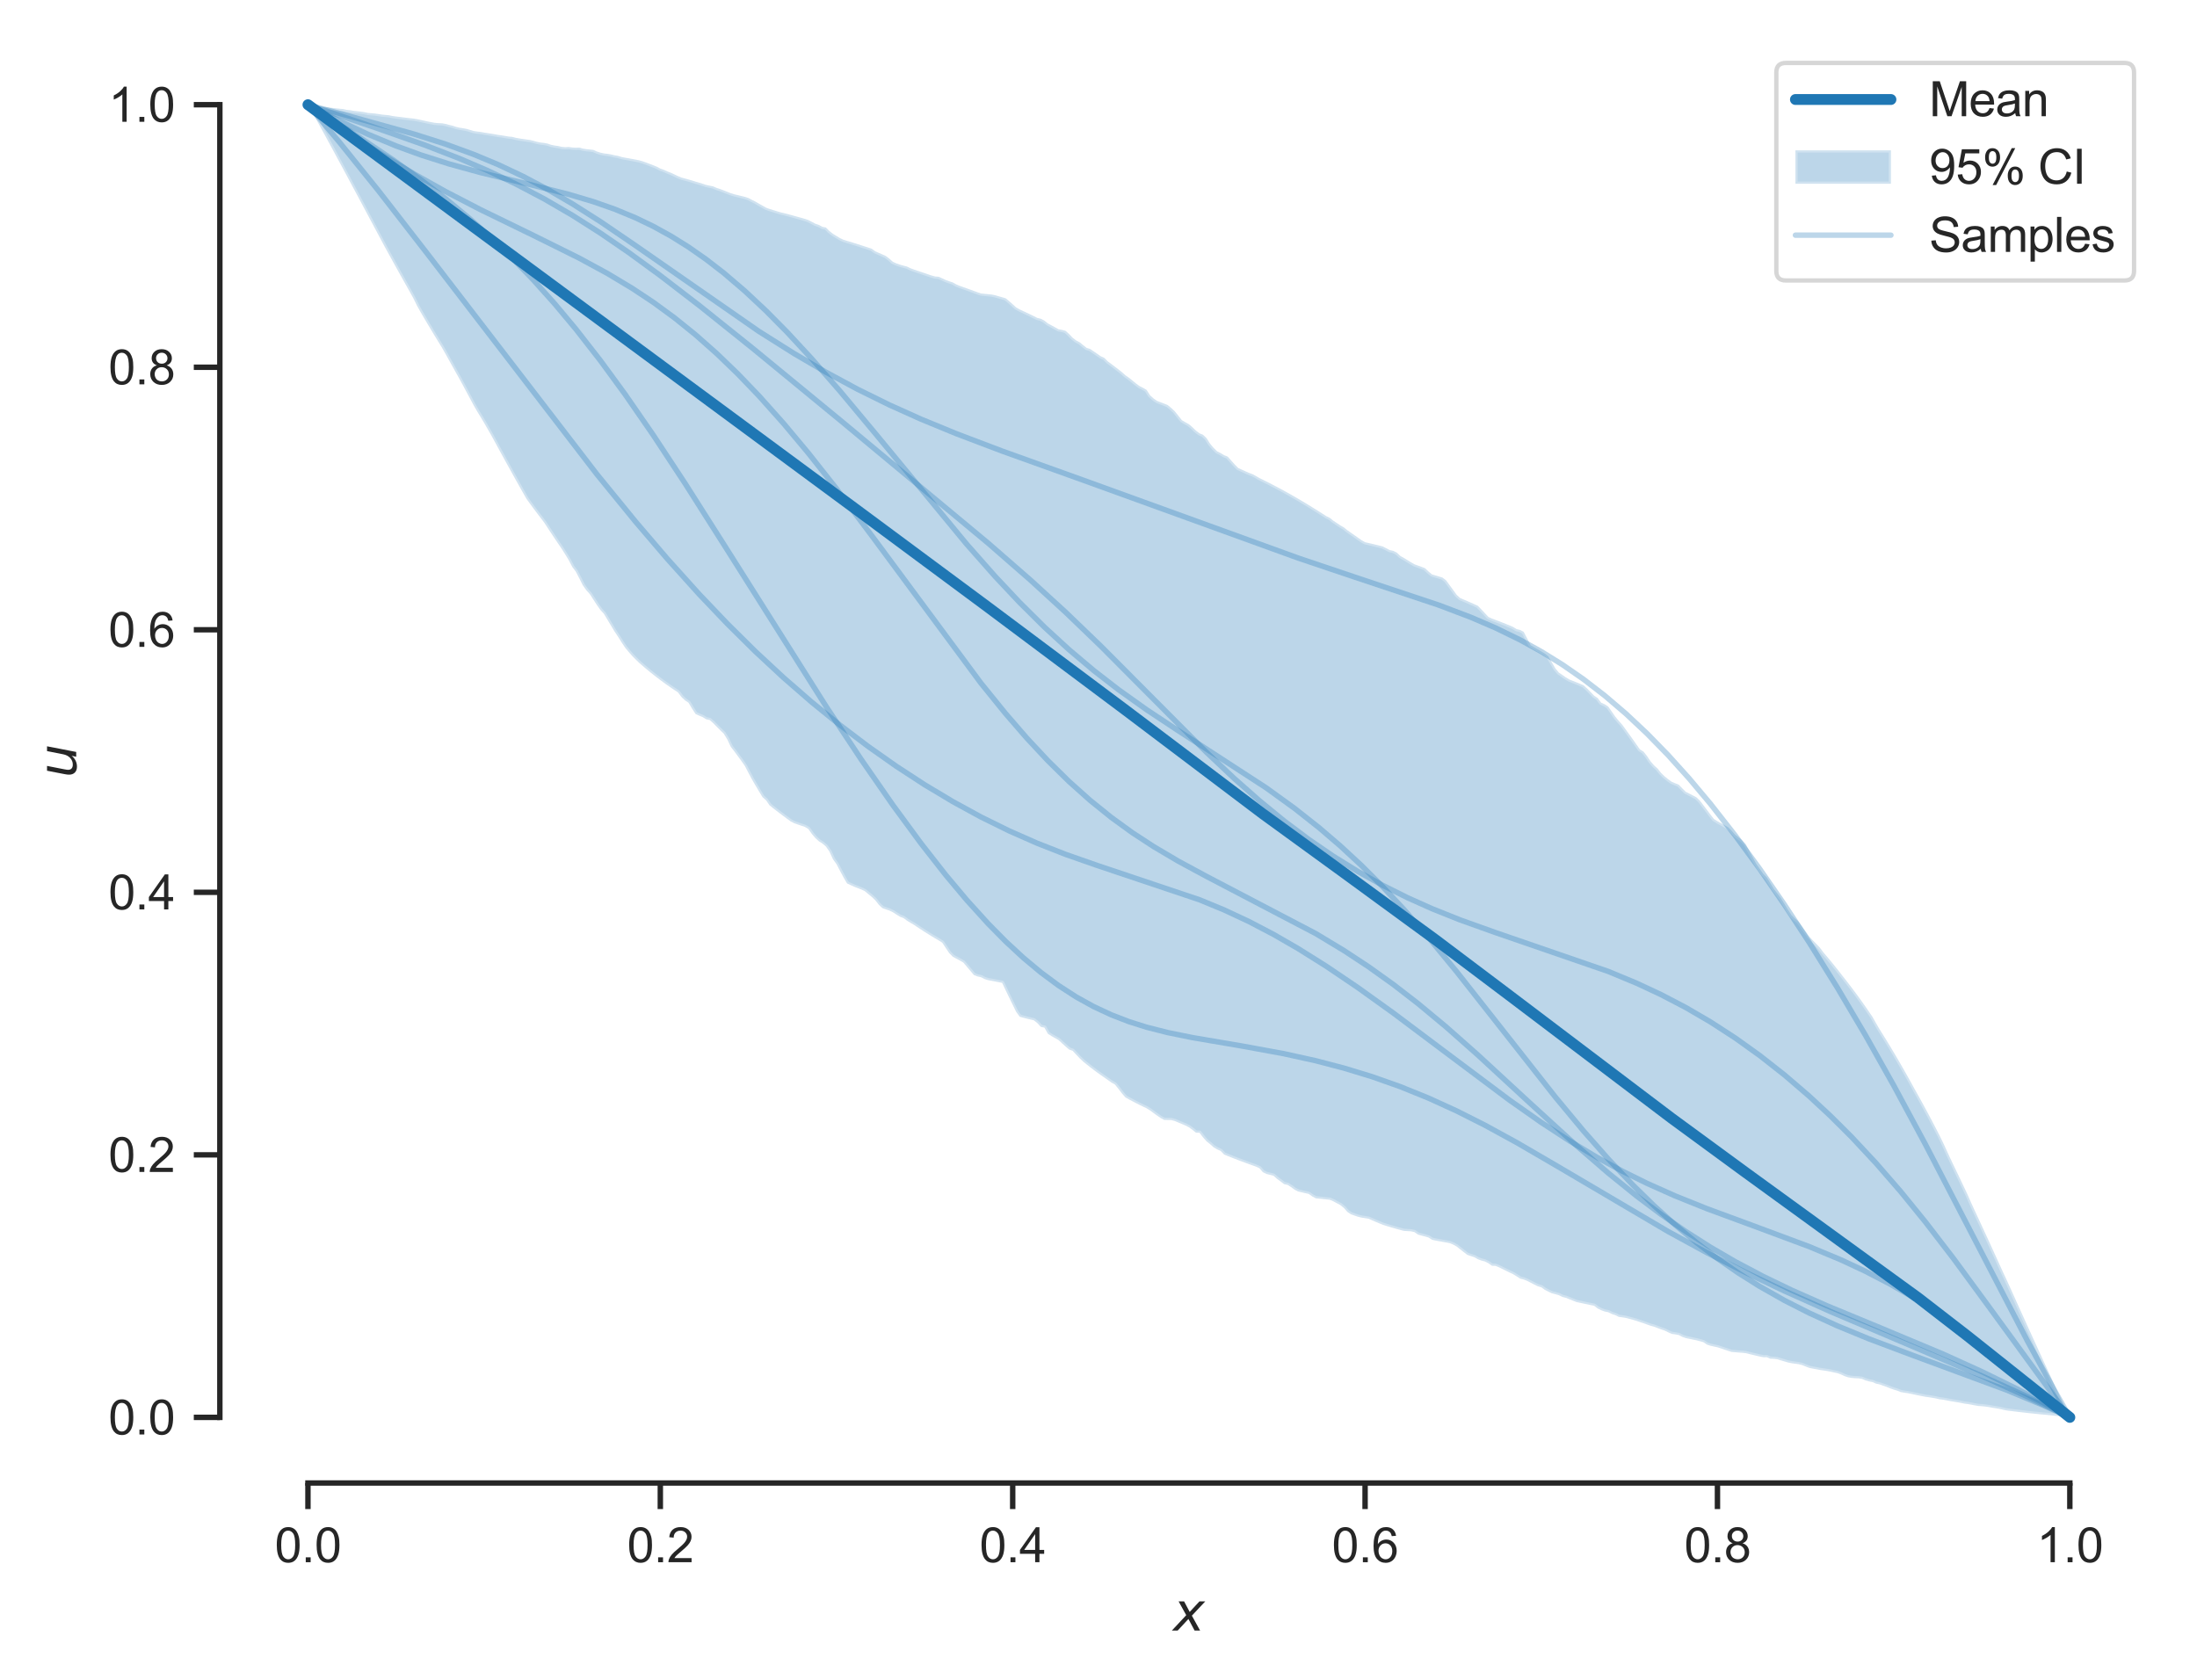 <?xml version="1.0" encoding="utf-8" standalone="no"?>
<!DOCTYPE svg PUBLIC "-//W3C//DTD SVG 1.1//EN"
  "http://www.w3.org/Graphics/SVG/1.1/DTD/svg11.dtd">
<svg xmlns:xlink="http://www.w3.org/1999/xlink" width="404.832pt" height="309.639pt" viewBox="0 0 404.832 309.639" xmlns="http://www.w3.org/2000/svg" version="1.1">
 <defs>
  <style type="text/css">*{stroke-linejoin: round; stroke-linecap: butt}</style>
 </defs>
 <g id="figure_1">
  <g id="patch_1">
   <path d="M 0 309.639 
L 404.832 309.639 
L 404.832 0 
L 0 0 
z
" style="fill: #ffffff"/>
  </g>
  <g id="axes_1">
   <g id="patch_2">
    <path d="M 40.511 273.312 
L 397.632 273.312 
L 397.632 7.2 
L 40.511 7.2 
z
" style="fill: #ffffff"/>
   </g>
   <g id="PolyCollection_1">
    <defs>
     <path id="mf2c427ec56" d="M 56.744 -290.343 
L 56.744 -290.343 
L 57.394 -289.193 
L 58.043 -288.036 
L 58.692 -286.864 
L 59.341 -285.682 
L 59.991 -284.496 
L 60.64 -283.304 
L 61.289 -282.105 
L 61.939 -280.899 
L 62.588 -279.697 
L 63.237 -278.492 
L 63.887 -277.284 
L 64.536 -276.074 
L 65.185 -274.862 
L 65.835 -273.647 
L 66.484 -272.431 
L 67.133 -271.215 
L 67.782 -269.998 
L 68.432 -268.781 
L 69.081 -267.564 
L 69.73 -266.347 
L 70.38 -265.131 
L 71.029 -263.92 
L 71.678 -262.737 
L 72.328 -261.559 
L 72.977 -260.386 
L 73.626 -259.219 
L 74.276 -258.058 
L 74.925 -256.903 
L 75.574 -255.755 
L 76.224 -254.563 
L 76.873 -253.241 
L 77.522 -252.088 
L 78.171 -250.98 
L 78.821 -249.883 
L 79.47 -248.796 
L 80.119 -247.721 
L 80.769 -246.657 
L 81.418 -245.606 
L 82.067 -244.465 
L 82.717 -243.295 
L 83.366 -242.13 
L 84.015 -240.969 
L 84.665 -239.808 
L 85.314 -238.615 
L 85.963 -237.4 
L 86.612 -236.186 
L 87.262 -234.975 
L 87.911 -233.85 
L 88.56 -232.788 
L 89.21 -231.707 
L 89.859 -230.574 
L 90.508 -229.447 
L 91.158 -228.254 
L 91.807 -227.061 
L 92.456 -225.872 
L 93.106 -224.69 
L 93.755 -223.514 
L 94.404 -222.342 
L 95.053 -221.175 
L 95.703 -220.015 
L 96.352 -218.864 
L 97.001 -217.719 
L 97.651 -216.821 
L 98.3 -215.94 
L 98.949 -215.073 
L 99.599 -214.219 
L 100.248 -213.376 
L 100.897 -212.381 
L 101.547 -211.397 
L 102.196 -210.423 
L 102.845 -209.461 
L 103.494 -208.509 
L 104.144 -207.48 
L 104.793 -206.417 
L 105.442 -205.172 
L 106.092 -204.311 
L 106.741 -203.067 
L 107.39 -201.774 
L 108.04 -200.862 
L 108.689 -200.143 
L 109.338 -199.139 
L 109.988 -198.142 
L 110.637 -197.224 
L 111.286 -196.513 
L 111.936 -195.424 
L 112.585 -194.343 
L 113.234 -193.269 
L 113.883 -192.298 
L 114.533 -191.261 
L 115.182 -190.289 
L 115.831 -189.503 
L 116.481 -188.761 
L 117.13 -188.108 
L 117.779 -187.477 
L 118.429 -186.912 
L 119.078 -186.361 
L 119.727 -185.825 
L 120.377 -185.303 
L 121.026 -184.796 
L 121.675 -184.304 
L 122.324 -183.825 
L 122.974 -183.36 
L 123.623 -182.909 
L 124.272 -182.472 
L 124.922 -182.048 
L 125.571 -181.179 
L 126.22 -180.569 
L 126.87 -180.132 
L 127.519 -179.046 
L 128.168 -178.053 
L 128.818 -177.757 
L 129.467 -177.483 
L 130.116 -177.082 
L 130.765 -176.946 
L 131.415 -176.37 
L 132.064 -175.707 
L 132.713 -175.061 
L 133.363 -174.433 
L 134.012 -173.375 
L 134.661 -171.996 
L 135.311 -171.169 
L 135.96 -170.28 
L 136.609 -169.402 
L 137.259 -168.47 
L 137.908 -167.225 
L 138.557 -166.007 
L 139.206 -164.892 
L 139.856 -163.795 
L 140.505 -162.733 
L 141.154 -162.157 
L 141.804 -161.219 
L 142.453 -160.699 
L 143.102 -160.194 
L 143.752 -159.696 
L 144.401 -159.207 
L 145.05 -158.726 
L 145.7 -158.252 
L 146.349 -157.922 
L 146.998 -157.693 
L 147.648 -157.471 
L 148.297 -157.254 
L 148.946 -156.868 
L 149.595 -155.943 
L 150.245 -155.187 
L 150.894 -154.593 
L 151.543 -154.184 
L 152.193 -153.623 
L 152.842 -152.69 
L 153.491 -151.281 
L 154.141 -150.381 
L 154.79 -149.14 
L 155.439 -147.928 
L 156.089 -146.821 
L 156.738 -146.521 
L 157.387 -146.23 
L 158.036 -145.971 
L 158.686 -145.723 
L 159.335 -145.42 
L 159.984 -144.874 
L 160.634 -144.345 
L 161.283 -143.734 
L 161.932 -142.903 
L 162.582 -142.288 
L 163.231 -142.052 
L 163.88 -141.832 
L 164.53 -141.511 
L 165.179 -141.097 
L 165.828 -140.697 
L 166.477 -140.446 
L 167.127 -139.969 
L 167.776 -139.565 
L 168.425 -139.188 
L 169.075 -138.751 
L 169.724 -138.323 
L 170.373 -137.904 
L 171.023 -137.493 
L 171.672 -137.092 
L 172.321 -136.705 
L 172.971 -136.327 
L 173.62 -135.911 
L 174.269 -134.936 
L 174.918 -133.973 
L 175.568 -133.32 
L 176.217 -132.968 
L 176.866 -132.619 
L 177.516 -132.24 
L 178.165 -131.469 
L 178.814 -130.701 
L 179.464 -129.937 
L 180.113 -129.688 
L 180.762 -129.546 
L 181.412 -129.212 
L 182.061 -129.001 
L 182.71 -128.882 
L 183.359 -128.759 
L 184.009 -128.635 
L 184.658 -128.509 
L 185.307 -127.152 
L 185.957 -125.791 
L 186.606 -124.464 
L 187.255 -123.139 
L 187.905 -122.257 
L 188.554 -122.079 
L 189.203 -121.912 
L 189.853 -121.752 
L 190.502 -121.6 
L 191.151 -121.086 
L 191.801 -120.383 
L 192.45 -120.257 
L 193.099 -119.109 
L 193.748 -118.701 
L 194.398 -118.334 
L 195.047 -117.964 
L 195.696 -117.364 
L 196.346 -116.776 
L 196.995 -116.218 
L 197.644 -115.986 
L 198.294 -115.288 
L 198.943 -114.604 
L 199.592 -113.986 
L 200.242 -113.463 
L 200.891 -112.953 
L 201.54 -112.457 
L 202.189 -111.974 
L 202.839 -111.508 
L 203.488 -111.06 
L 204.137 -110.605 
L 204.787 -110.139 
L 205.436 -109.775 
L 206.085 -108.975 
L 206.735 -108.123 
L 207.384 -107.382 
L 208.033 -107.022 
L 208.683 -106.678 
L 209.332 -106.341 
L 209.981 -106.011 
L 210.63 -105.696 
L 211.28 -105.388 
L 211.929 -104.974 
L 212.578 -104.501 
L 213.228 -104.031 
L 213.877 -103.585 
L 214.526 -103.241 
L 215.176 -103.231 
L 215.825 -103.218 
L 216.474 -103.042 
L 217.124 -102.767 
L 217.773 -102.495 
L 218.422 -102.223 
L 219.071 -101.889 
L 219.721 -101.422 
L 220.37 -100.894 
L 221.019 -100.887 
L 221.669 -100.043 
L 222.318 -99.307 
L 222.967 -98.786 
L 223.617 -98.204 
L 224.266 -97.823 
L 224.915 -97.533 
L 225.565 -96.862 
L 226.214 -96.598 
L 226.863 -96.338 
L 227.513 -96.083 
L 228.162 -95.834 
L 228.811 -95.589 
L 229.46 -95.348 
L 230.11 -95.11 
L 230.759 -94.875 
L 231.408 -94.643 
L 232.058 -94.35 
L 232.707 -93.608 
L 233.356 -93.29 
L 234.006 -93.126 
L 234.655 -92.961 
L 235.304 -92.383 
L 235.954 -91.913 
L 236.603 -91.41 
L 237.252 -91.274 
L 237.901 -90.863 
L 238.551 -90.378 
L 239.2 -90.054 
L 239.849 -89.898 
L 240.499 -89.75 
L 241.148 -89.604 
L 241.797 -89.149 
L 242.447 -88.799 
L 243.096 -88.733 
L 243.745 -88.664 
L 244.395 -88.595 
L 245.044 -88.522 
L 245.693 -88.244 
L 246.342 -87.888 
L 246.992 -87.541 
L 247.641 -87.008 
L 248.29 -86.276 
L 248.94 -85.844 
L 249.589 -85.616 
L 250.238 -85.393 
L 250.888 -85.24 
L 251.537 -85.139 
L 252.186 -85.031 
L 252.836 -84.746 
L 253.485 -84.467 
L 254.134 -84.194 
L 254.784 -83.925 
L 255.433 -83.717 
L 256.082 -83.523 
L 256.731 -83.331 
L 257.381 -83.144 
L 258.03 -82.965 
L 258.679 -82.794 
L 259.329 -82.749 
L 259.978 -82.715 
L 260.627 -82.57 
L 261.277 -82.115 
L 261.926 -81.929 
L 262.575 -81.764 
L 263.225 -81.571 
L 263.874 -81.152 
L 264.523 -81.012 
L 265.172 -80.893 
L 265.822 -80.776 
L 266.471 -80.663 
L 267.12 -80.536 
L 267.77 -80.269 
L 268.419 -79.906 
L 269.068 -79.39 
L 269.718 -78.88 
L 270.367 -78.378 
L 271.016 -78.157 
L 271.666 -77.943 
L 272.315 -77.57 
L 272.964 -77.326 
L 273.613 -77.155 
L 274.263 -76.827 
L 274.912 -76.371 
L 275.561 -76.343 
L 276.211 -76.083 
L 276.86 -75.759 
L 277.509 -75.439 
L 278.159 -75.126 
L 278.808 -74.815 
L 279.457 -74.421 
L 280.107 -73.999 
L 280.756 -73.832 
L 281.405 -73.581 
L 282.054 -73.244 
L 282.704 -72.905 
L 283.353 -72.589 
L 284.002 -72.404 
L 284.652 -71.933 
L 285.301 -71.597 
L 285.95 -71.293 
L 286.6 -71.128 
L 287.249 -70.944 
L 287.898 -70.616 
L 288.548 -70.456 
L 289.197 -70.192 
L 289.846 -69.935 
L 290.495 -69.682 
L 291.145 -69.537 
L 291.794 -69.398 
L 292.443 -69.261 
L 293.093 -69.125 
L 293.742 -68.992 
L 294.391 -68.495 
L 295.041 -68.175 
L 295.69 -67.931 
L 296.339 -67.805 
L 296.989 -67.478 
L 297.638 -67.269 
L 298.287 -66.946 
L 298.937 -66.861 
L 299.586 -66.755 
L 300.235 -66.58 
L 300.884 -66.407 
L 301.534 -66.22 
L 302.183 -65.996 
L 302.832 -65.777 
L 303.482 -65.542 
L 304.131 -65.312 
L 304.78 -65.135 
L 305.43 -64.886 
L 306.079 -64.644 
L 306.728 -64.428 
L 307.378 -64.106 
L 308.027 -63.812 
L 308.676 -63.722 
L 309.325 -63.606 
L 309.975 -63.267 
L 310.624 -63.04 
L 311.273 -62.9 
L 311.923 -62.764 
L 312.572 -62.633 
L 313.221 -62.469 
L 313.871 -62.276 
L 314.52 -61.843 
L 315.169 -61.625 
L 315.819 -61.479 
L 316.468 -61.339 
L 317.117 -61.131 
L 317.766 -60.908 
L 318.416 -60.7 
L 319.065 -60.485 
L 319.714 -60.428 
L 320.364 -60.377 
L 321.013 -60.331 
L 321.662 -60.26 
L 322.312 -60.1 
L 322.961 -59.944 
L 323.61 -59.791 
L 324.26 -59.639 
L 324.909 -59.509 
L 325.558 -59.514 
L 326.207 -59.234 
L 326.857 -59.214 
L 327.506 -59.128 
L 328.155 -58.929 
L 328.805 -58.734 
L 329.454 -58.544 
L 330.103 -58.408 
L 330.753 -58.319 
L 331.402 -58.228 
L 332.051 -58.066 
L 332.701 -57.806 
L 333.35 -57.559 
L 333.999 -57.416 
L 334.649 -57.299 
L 335.298 -57.171 
L 335.947 -57.076 
L 336.596 -56.982 
L 337.246 -56.861 
L 337.895 -56.717 
L 338.544 -56.576 
L 339.194 -56.345 
L 339.843 -56.04 
L 340.492 -55.819 
L 341.142 -55.7 
L 341.791 -55.645 
L 342.44 -55.613 
L 343.09 -55.523 
L 343.739 -55.243 
L 344.388 -55.058 
L 345.037 -54.93 
L 345.687 -54.639 
L 346.336 -54.502 
L 346.985 -54.269 
L 347.635 -54.044 
L 348.284 -53.778 
L 348.933 -53.542 
L 349.583 -53.347 
L 350.232 -53.09 
L 350.881 -52.975 
L 351.531 -52.878 
L 352.18 -52.752 
L 352.829 -52.612 
L 353.478 -52.479 
L 354.128 -52.347 
L 354.777 -52.22 
L 355.426 -52.131 
L 356.076 -52.032 
L 356.725 -51.913 
L 357.374 -51.758 
L 358.024 -51.679 
L 358.673 -51.564 
L 359.322 -51.437 
L 359.972 -51.328 
L 360.621 -51.223 
L 361.27 -51.105 
L 361.92 -50.965 
L 362.569 -50.884 
L 363.218 -50.768 
L 363.867 -50.641 
L 364.517 -50.526 
L 365.166 -50.485 
L 365.815 -50.418 
L 366.465 -50.323 
L 367.114 -50.209 
L 367.763 -50.101 
L 368.413 -49.996 
L 369.062 -49.838 
L 369.711 -49.707 
L 370.361 -49.622 
L 371.01 -49.54 
L 371.659 -49.461 
L 372.308 -49.384 
L 372.958 -49.309 
L 373.607 -49.237 
L 374.256 -49.165 
L 374.906 -49.099 
L 375.555 -49.033 
L 376.204 -48.967 
L 376.854 -48.91 
L 377.503 -48.846 
L 378.152 -48.775 
L 378.802 -48.704 
L 379.451 -48.635 
L 380.1 -48.565 
L 380.749 -48.495 
L 381.399 -48.423 
L 381.399 -48.423 
L 381.399 -48.423 
L 380.749 -49.789 
L 380.1 -51.163 
L 379.451 -52.545 
L 378.802 -53.935 
L 378.152 -55.332 
L 377.503 -56.735 
L 376.854 -58.145 
L 376.204 -59.559 
L 375.555 -60.978 
L 374.906 -62.4 
L 374.256 -63.824 
L 373.607 -65.251 
L 372.958 -66.679 
L 372.308 -68.112 
L 371.659 -69.549 
L 371.01 -70.988 
L 370.361 -72.426 
L 369.711 -73.853 
L 369.062 -75.242 
L 368.413 -76.671 
L 367.763 -78.097 
L 367.114 -79.519 
L 366.465 -80.937 
L 365.815 -82.35 
L 365.166 -83.756 
L 364.517 -85.156 
L 363.867 -86.549 
L 363.218 -87.974 
L 362.569 -89.446 
L 361.92 -90.825 
L 361.27 -92.195 
L 360.621 -93.556 
L 359.972 -94.902 
L 359.322 -96.267 
L 358.673 -97.682 
L 358.024 -99.092 
L 357.374 -100.418 
L 356.725 -101.677 
L 356.076 -102.921 
L 355.426 -104.147 
L 354.777 -105.354 
L 354.128 -106.546 
L 353.478 -107.719 
L 352.829 -108.878 
L 352.18 -110.06 
L 351.531 -111.227 
L 350.881 -112.378 
L 350.232 -113.512 
L 349.583 -114.629 
L 348.933 -115.73 
L 348.284 -116.814 
L 347.635 -117.881 
L 346.985 -118.93 
L 346.336 -119.96 
L 345.687 -121.071 
L 345.037 -122.227 
L 344.388 -123.186 
L 343.739 -124.128 
L 343.09 -125.05 
L 342.44 -125.949 
L 341.791 -126.831 
L 341.142 -127.695 
L 340.492 -128.542 
L 339.843 -129.372 
L 339.194 -130.205 
L 338.544 -131.032 
L 337.895 -131.842 
L 337.246 -132.635 
L 336.596 -133.412 
L 335.947 -134.173 
L 335.298 -135.05 
L 334.649 -135.722 
L 333.999 -136.379 
L 333.35 -137.086 
L 332.701 -138.005 
L 332.051 -138.906 
L 331.402 -139.789 
L 330.753 -140.359 
L 330.103 -140.989 
L 329.454 -141.991 
L 328.805 -143.058 
L 328.155 -144.121 
L 327.506 -144.976 
L 326.857 -145.812 
L 326.207 -146.882 
L 325.558 -147.94 
L 324.909 -148.589 
L 324.26 -149.511 
L 323.61 -150.445 
L 322.961 -151.661 
L 322.312 -152.888 
L 321.662 -154.112 
L 321.013 -154.776 
L 320.364 -155.305 
L 319.714 -155.814 
L 319.065 -156.556 
L 318.416 -157.201 
L 317.766 -157.568 
L 317.117 -157.931 
L 316.468 -158.288 
L 315.819 -158.699 
L 315.169 -159.531 
L 314.52 -160.392 
L 313.871 -161.247 
L 313.221 -162.096 
L 312.572 -162.712 
L 311.923 -163.053 
L 311.273 -163.388 
L 310.624 -163.718 
L 309.975 -164.36 
L 309.325 -165.039 
L 308.676 -165.286 
L 308.027 -165.567 
L 307.378 -166.035 
L 306.728 -166.569 
L 306.079 -167.194 
L 305.43 -168.005 
L 304.78 -168.591 
L 304.131 -169.348 
L 303.482 -170.321 
L 302.832 -171.13 
L 302.183 -171.523 
L 301.534 -172.447 
L 300.884 -173.364 
L 300.235 -174.272 
L 299.586 -175.172 
L 298.937 -176.055 
L 298.287 -176.782 
L 297.638 -177.568 
L 296.989 -178.503 
L 296.339 -179.426 
L 295.69 -179.844 
L 295.041 -180.134 
L 294.391 -180.996 
L 293.742 -181.429 
L 293.093 -182.102 
L 292.443 -182.759 
L 291.794 -183.34 
L 291.145 -183.619 
L 290.495 -183.889 
L 289.846 -184.15 
L 289.197 -184.404 
L 288.548 -184.79 
L 287.898 -185.244 
L 287.249 -185.685 
L 286.6 -186.454 
L 285.95 -187.577 
L 285.301 -188.684 
L 284.652 -189.193 
L 284.002 -189.587 
L 283.353 -189.967 
L 282.704 -190.339 
L 282.054 -190.729 
L 281.405 -191.971 
L 280.756 -193.203 
L 280.107 -193.538 
L 279.457 -193.697 
L 278.808 -194.1 
L 278.159 -194.378 
L 277.509 -194.642 
L 276.86 -194.9 
L 276.211 -195.152 
L 275.561 -195.398 
L 274.912 -195.639 
L 274.263 -195.941 
L 273.613 -196.64 
L 272.964 -197.326 
L 272.315 -197.996 
L 271.666 -198.293 
L 271.016 -198.583 
L 270.367 -198.866 
L 269.718 -199.143 
L 269.068 -199.415 
L 268.419 -200.012 
L 267.77 -200.898 
L 267.12 -201.787 
L 266.471 -202.678 
L 265.822 -203.182 
L 265.172 -203.387 
L 264.523 -203.585 
L 263.874 -203.777 
L 263.225 -204.317 
L 262.575 -204.927 
L 261.926 -205.174 
L 261.277 -205.413 
L 260.627 -205.647 
L 259.978 -206.025 
L 259.329 -206.424 
L 258.679 -206.813 
L 258.03 -207.192 
L 257.381 -207.8 
L 256.731 -208.12 
L 256.082 -208.266 
L 255.433 -208.603 
L 254.784 -208.931 
L 254.134 -209.101 
L 253.485 -209.26 
L 252.836 -209.415 
L 252.186 -209.566 
L 251.537 -209.713 
L 250.888 -210.084 
L 250.238 -210.545 
L 249.589 -211.001 
L 248.94 -211.456 
L 248.29 -211.906 
L 247.641 -212.434 
L 246.992 -212.802 
L 246.342 -213.243 
L 245.693 -213.671 
L 245.044 -214.198 
L 244.395 -214.513 
L 243.745 -214.933 
L 243.096 -215.347 
L 242.447 -215.757 
L 241.797 -216.161 
L 241.148 -216.56 
L 240.499 -216.954 
L 239.849 -217.342 
L 239.2 -217.725 
L 238.551 -218.102 
L 237.901 -218.474 
L 237.252 -218.84 
L 236.603 -219.198 
L 235.954 -219.55 
L 235.304 -219.895 
L 234.655 -220.236 
L 234.006 -220.571 
L 233.356 -220.9 
L 232.707 -221.224 
L 232.058 -221.543 
L 231.408 -221.93 
L 230.759 -222.267 
L 230.11 -222.506 
L 229.46 -222.798 
L 228.811 -223.09 
L 228.162 -223.388 
L 227.513 -224.041 
L 226.863 -224.768 
L 226.214 -225.493 
L 225.565 -225.75 
L 224.915 -226.142 
L 224.266 -226.469 
L 223.617 -227.107 
L 222.967 -227.887 
L 222.318 -228.903 
L 221.669 -229.514 
L 221.019 -229.788 
L 220.37 -230.279 
L 219.721 -230.913 
L 219.071 -231.461 
L 218.422 -231.821 
L 217.773 -232.207 
L 217.124 -233.029 
L 216.474 -233.841 
L 215.825 -234.448 
L 215.176 -234.984 
L 214.526 -235.248 
L 213.877 -235.497 
L 213.228 -235.743 
L 212.578 -236.195 
L 211.929 -236.771 
L 211.28 -237.779 
L 210.63 -238.161 
L 209.981 -238.483 
L 209.332 -238.966 
L 208.683 -239.497 
L 208.033 -240.02 
L 207.384 -240.471 
L 206.735 -241.052 
L 206.085 -241.561 
L 205.436 -242.061 
L 204.787 -242.554 
L 204.137 -243.032 
L 203.488 -243.679 
L 202.839 -243.975 
L 202.189 -244.434 
L 201.54 -244.878 
L 200.891 -245.314 
L 200.242 -245.523 
L 199.592 -246.025 
L 198.943 -246.564 
L 198.294 -246.901 
L 197.644 -247.407 
L 196.995 -248.089 
L 196.346 -248.668 
L 195.696 -248.84 
L 195.047 -248.958 
L 194.398 -249.326 
L 193.748 -249.681 
L 193.099 -250.026 
L 192.45 -250.538 
L 191.801 -250.893 
L 191.151 -251.048 
L 190.502 -251.373 
L 189.853 -251.69 
L 189.203 -252.001 
L 188.554 -252.306 
L 187.905 -252.605 
L 187.255 -252.968 
L 186.606 -253.56 
L 185.957 -254.139 
L 185.307 -254.67 
L 184.658 -254.859 
L 184.009 -255.043 
L 183.359 -255.227 
L 182.71 -255.363 
L 182.061 -255.423 
L 181.412 -255.488 
L 180.762 -255.557 
L 180.113 -255.78 
L 179.464 -256.02 
L 178.814 -256.256 
L 178.165 -256.489 
L 177.516 -256.72 
L 176.866 -256.949 
L 176.217 -257.216 
L 175.568 -257.589 
L 174.918 -257.8 
L 174.269 -258.038 
L 173.62 -258.34 
L 172.971 -258.631 
L 172.321 -258.689 
L 171.672 -258.864 
L 171.023 -259.083 
L 170.373 -259.302 
L 169.724 -259.52 
L 169.075 -259.739 
L 168.425 -259.959 
L 167.776 -260.202 
L 167.127 -260.518 
L 166.477 -260.679 
L 165.828 -260.866 
L 165.179 -261.098 
L 164.53 -261.385 
L 163.88 -261.968 
L 163.231 -262.462 
L 162.582 -262.753 
L 161.932 -263.037 
L 161.283 -263.321 
L 160.634 -263.8 
L 159.984 -264.019 
L 159.335 -264.227 
L 158.686 -264.438 
L 158.036 -264.647 
L 157.387 -264.852 
L 156.738 -265.055 
L 156.089 -265.24 
L 155.439 -265.449 
L 154.79 -265.752 
L 154.141 -266.148 
L 153.491 -266.546 
L 152.842 -267.048 
L 152.193 -267.707 
L 151.543 -267.832 
L 150.894 -268.19 
L 150.245 -268.408 
L 149.595 -268.754 
L 148.946 -269.093 
L 148.297 -269.309 
L 147.648 -269.494 
L 146.998 -269.674 
L 146.349 -269.853 
L 145.7 -270.033 
L 145.05 -270.212 
L 144.401 -270.37 
L 143.752 -270.529 
L 143.102 -270.73 
L 142.453 -270.93 
L 141.804 -271.129 
L 141.154 -271.37 
L 140.505 -271.74 
L 139.856 -272.101 
L 139.206 -272.484 
L 138.557 -272.809 
L 137.908 -273.145 
L 137.259 -273.361 
L 136.609 -273.52 
L 135.96 -273.677 
L 135.311 -273.832 
L 134.661 -274.032 
L 134.012 -274.29 
L 133.363 -274.543 
L 132.713 -274.793 
L 132.064 -275.006 
L 131.415 -275.288 
L 130.765 -275.421 
L 130.116 -275.56 
L 129.467 -275.775 
L 128.818 -275.981 
L 128.168 -276.165 
L 127.519 -276.373 
L 126.87 -276.561 
L 126.22 -276.742 
L 125.571 -276.914 
L 124.922 -277.186 
L 124.272 -277.495 
L 123.623 -277.796 
L 122.974 -278.051 
L 122.324 -278.345 
L 121.675 -278.574 
L 121.026 -278.921 
L 120.377 -279.181 
L 119.727 -279.433 
L 119.078 -279.676 
L 118.429 -279.91 
L 117.779 -280.094 
L 117.13 -280.224 
L 116.481 -280.348 
L 115.831 -280.467 
L 115.182 -280.579 
L 114.533 -280.709 
L 113.883 -280.911 
L 113.234 -281.023 
L 112.585 -281.175 
L 111.936 -281.291 
L 111.286 -281.365 
L 110.637 -281.512 
L 109.988 -281.718 
L 109.338 -282.011 
L 108.689 -282.088 
L 108.04 -282.155 
L 107.39 -282.254 
L 106.741 -282.443 
L 106.092 -282.421 
L 105.442 -282.455 
L 104.793 -282.547 
L 104.144 -282.513 
L 103.494 -282.578 
L 102.845 -282.731 
L 102.196 -282.821 
L 101.547 -282.956 
L 100.897 -283.177 
L 100.248 -283.3 
L 99.599 -283.371 
L 98.949 -283.508 
L 98.3 -283.686 
L 97.651 -283.841 
L 97.001 -283.933 
L 96.352 -284.023 
L 95.703 -284.127 
L 95.053 -284.241 
L 94.404 -284.411 
L 93.755 -284.471 
L 93.106 -284.581 
L 92.456 -284.688 
L 91.807 -284.779 
L 91.158 -284.891 
L 90.508 -285.002 
L 89.859 -285.103 
L 89.21 -285.203 
L 88.56 -285.321 
L 87.911 -285.4 
L 87.262 -285.499 
L 86.612 -285.697 
L 85.963 -285.889 
L 85.314 -286.004 
L 84.665 -286.108 
L 84.015 -286.266 
L 83.366 -286.479 
L 82.717 -286.635 
L 82.067 -286.809 
L 81.418 -286.924 
L 80.769 -286.948 
L 80.119 -287.003 
L 79.47 -287.125 
L 78.821 -287.25 
L 78.171 -287.396 
L 77.522 -287.536 
L 76.873 -287.671 
L 76.224 -287.783 
L 75.574 -287.85 
L 74.925 -287.929 
L 74.276 -288.011 
L 73.626 -288.091 
L 72.977 -288.17 
L 72.328 -288.261 
L 71.678 -288.397 
L 71.029 -288.46 
L 70.38 -288.523 
L 69.73 -288.626 
L 69.081 -288.721 
L 68.432 -288.773 
L 67.782 -288.834 
L 67.133 -288.971 
L 66.484 -289.066 
L 65.835 -289.138 
L 65.185 -289.211 
L 64.536 -289.325 
L 63.887 -289.394 
L 63.237 -289.539 
L 62.588 -289.605 
L 61.939 -289.672 
L 61.289 -289.747 
L 60.64 -289.831 
L 59.991 -289.908 
L 59.341 -289.989 
L 58.692 -290.08 
L 58.043 -290.17 
L 57.394 -290.256 
L 56.744 -290.343 
z
" style="stroke: #ffffff; stroke-opacity: 0.3; stroke-width: 0.8"/>
    </defs>
    <g clip-path="url(#p63c47ecdc9)">
     <use xlink:href="#mf2c427ec56" x="0" y="309.639" style="fill: #1f77b4; fill-opacity: 0.3; stroke: #ffffff; stroke-opacity: 0.3; stroke-width: 0.8"/>
    </g>
   </g>
   <g id="matplotlib.axis_1">
    <g id="xtick_1">
     <g id="line2d_1">
      <defs>
       <path id="m29979bc0f8" d="M 0 0 
L 0 4.8 
" style="stroke: #262626"/>
      </defs>
      <g>
       <use xlink:href="#m29979bc0f8" x="56.744" y="273.312" style="fill: #262626; stroke: #262626"/>
      </g>
     </g>
     <g id="text_1">
      <!-- 0.0 -->
      <g style="fill: #262626" transform="translate(50.628 287.911) scale(0.088 -0.088)">
       <defs>
        <path id="ArialMT-30" d="M 266 2259 
Q 266 3072 433 3567 
Q 600 4063 929 4331 
Q 1259 4600 1759 4600 
Q 2128 4600 2406 4451 
Q 2684 4303 2865 4023 
Q 3047 3744 3150 3342 
Q 3253 2941 3253 2259 
Q 3253 1453 3087 958 
Q 2922 463 2592 192 
Q 2263 -78 1759 -78 
Q 1097 -78 719 397 
Q 266 969 266 2259 
z
M 844 2259 
Q 844 1131 1108 757 
Q 1372 384 1759 384 
Q 2147 384 2411 759 
Q 2675 1134 2675 2259 
Q 2675 3391 2411 3762 
Q 2147 4134 1753 4134 
Q 1366 4134 1134 3806 
Q 844 3388 844 2259 
z
" transform="scale(0.016)"/>
        <path id="ArialMT-2e" d="M 581 0 
L 581 641 
L 1222 641 
L 1222 0 
L 581 0 
z
" transform="scale(0.016)"/>
       </defs>
       <use xlink:href="#ArialMT-30"/>
       <use xlink:href="#ArialMT-2e" x="55.615"/>
       <use xlink:href="#ArialMT-30" x="83.398"/>
      </g>
     </g>
    </g>
    <g id="xtick_2">
     <g id="line2d_2">
      <g>
       <use xlink:href="#m29979bc0f8" x="121.675" y="273.312" style="fill: #262626; stroke: #262626"/>
      </g>
     </g>
     <g id="text_2">
      <!-- 0.2 -->
      <g style="fill: #262626" transform="translate(115.559 287.911) scale(0.088 -0.088)">
       <defs>
        <path id="ArialMT-32" d="M 3222 541 
L 3222 0 
L 194 0 
Q 188 203 259 391 
Q 375 700 629 1000 
Q 884 1300 1366 1694 
Q 2113 2306 2375 2664 
Q 2638 3022 2638 3341 
Q 2638 3675 2398 3904 
Q 2159 4134 1775 4134 
Q 1369 4134 1125 3890 
Q 881 3647 878 3216 
L 300 3275 
Q 359 3922 746 4261 
Q 1134 4600 1788 4600 
Q 2447 4600 2831 4234 
Q 3216 3869 3216 3328 
Q 3216 3053 3103 2787 
Q 2991 2522 2730 2228 
Q 2469 1934 1863 1422 
Q 1356 997 1212 845 
Q 1069 694 975 541 
L 3222 541 
z
" transform="scale(0.016)"/>
       </defs>
       <use xlink:href="#ArialMT-30"/>
       <use xlink:href="#ArialMT-2e" x="55.615"/>
       <use xlink:href="#ArialMT-32" x="83.398"/>
      </g>
     </g>
    </g>
    <g id="xtick_3">
     <g id="line2d_3">
      <g>
       <use xlink:href="#m29979bc0f8" x="186.606" y="273.312" style="fill: #262626; stroke: #262626"/>
      </g>
     </g>
     <g id="text_3">
      <!-- 0.4 -->
      <g style="fill: #262626" transform="translate(180.49 287.911) scale(0.088 -0.088)">
       <defs>
        <path id="ArialMT-34" d="M 2069 0 
L 2069 1097 
L 81 1097 
L 81 1613 
L 2172 4581 
L 2631 4581 
L 2631 1613 
L 3250 1613 
L 3250 1097 
L 2631 1097 
L 2631 0 
L 2069 0 
z
M 2069 1613 
L 2069 3678 
L 634 1613 
L 2069 1613 
z
" transform="scale(0.016)"/>
       </defs>
       <use xlink:href="#ArialMT-30"/>
       <use xlink:href="#ArialMT-2e" x="55.615"/>
       <use xlink:href="#ArialMT-34" x="83.398"/>
      </g>
     </g>
    </g>
    <g id="xtick_4">
     <g id="line2d_4">
      <g>
       <use xlink:href="#m29979bc0f8" x="251.537" y="273.312" style="fill: #262626; stroke: #262626"/>
      </g>
     </g>
     <g id="text_4">
      <!-- 0.6 -->
      <g style="fill: #262626" transform="translate(245.421 287.911) scale(0.088 -0.088)">
       <defs>
        <path id="ArialMT-36" d="M 3184 3459 
L 2625 3416 
Q 2550 3747 2413 3897 
Q 2184 4138 1850 4138 
Q 1581 4138 1378 3988 
Q 1113 3794 959 3422 
Q 806 3050 800 2363 
Q 1003 2672 1297 2822 
Q 1591 2972 1913 2972 
Q 2475 2972 2870 2558 
Q 3266 2144 3266 1488 
Q 3266 1056 3080 686 
Q 2894 316 2569 119 
Q 2244 -78 1831 -78 
Q 1128 -78 684 439 
Q 241 956 241 2144 
Q 241 3472 731 4075 
Q 1159 4600 1884 4600 
Q 2425 4600 2770 4297 
Q 3116 3994 3184 3459 
z
M 888 1484 
Q 888 1194 1011 928 
Q 1134 663 1356 523 
Q 1578 384 1822 384 
Q 2178 384 2434 671 
Q 2691 959 2691 1453 
Q 2691 1928 2437 2201 
Q 2184 2475 1800 2475 
Q 1419 2475 1153 2201 
Q 888 1928 888 1484 
z
" transform="scale(0.016)"/>
       </defs>
       <use xlink:href="#ArialMT-30"/>
       <use xlink:href="#ArialMT-2e" x="55.615"/>
       <use xlink:href="#ArialMT-36" x="83.398"/>
      </g>
     </g>
    </g>
    <g id="xtick_5">
     <g id="line2d_5">
      <g>
       <use xlink:href="#m29979bc0f8" x="316.468" y="273.312" style="fill: #262626; stroke: #262626"/>
      </g>
     </g>
     <g id="text_5">
      <!-- 0.8 -->
      <g style="fill: #262626" transform="translate(310.352 287.911) scale(0.088 -0.088)">
       <defs>
        <path id="ArialMT-38" d="M 1131 2484 
Q 781 2613 612 2850 
Q 444 3088 444 3419 
Q 444 3919 803 4259 
Q 1163 4600 1759 4600 
Q 2359 4600 2725 4251 
Q 3091 3903 3091 3403 
Q 3091 3084 2923 2848 
Q 2756 2613 2416 2484 
Q 2838 2347 3058 2040 
Q 3278 1734 3278 1309 
Q 3278 722 2862 322 
Q 2447 -78 1769 -78 
Q 1091 -78 675 323 
Q 259 725 259 1325 
Q 259 1772 486 2073 
Q 713 2375 1131 2484 
z
M 1019 3438 
Q 1019 3113 1228 2906 
Q 1438 2700 1772 2700 
Q 2097 2700 2305 2904 
Q 2513 3109 2513 3406 
Q 2513 3716 2298 3927 
Q 2084 4138 1766 4138 
Q 1444 4138 1231 3931 
Q 1019 3725 1019 3438 
z
M 838 1322 
Q 838 1081 952 856 
Q 1066 631 1291 507 
Q 1516 384 1775 384 
Q 2178 384 2440 643 
Q 2703 903 2703 1303 
Q 2703 1709 2433 1975 
Q 2163 2241 1756 2241 
Q 1359 2241 1098 1978 
Q 838 1716 838 1322 
z
" transform="scale(0.016)"/>
       </defs>
       <use xlink:href="#ArialMT-30"/>
       <use xlink:href="#ArialMT-2e" x="55.615"/>
       <use xlink:href="#ArialMT-38" x="83.398"/>
      </g>
     </g>
    </g>
    <g id="xtick_6">
     <g id="line2d_6">
      <g>
       <use xlink:href="#m29979bc0f8" x="381.399" y="273.312" style="fill: #262626; stroke: #262626"/>
      </g>
     </g>
     <g id="text_6">
      <!-- 1.0 -->
      <g style="fill: #262626" transform="translate(375.283 287.911) scale(0.088 -0.088)">
       <defs>
        <path id="ArialMT-31" d="M 2384 0 
L 1822 0 
L 1822 3584 
Q 1619 3391 1289 3197 
Q 959 3003 697 2906 
L 697 3450 
Q 1169 3672 1522 3987 
Q 1875 4303 2022 4600 
L 2384 4600 
L 2384 0 
z
" transform="scale(0.016)"/>
       </defs>
       <use xlink:href="#ArialMT-31"/>
       <use xlink:href="#ArialMT-2e" x="55.615"/>
       <use xlink:href="#ArialMT-30" x="83.398"/>
      </g>
     </g>
    </g>
    <g id="text_7">
     <!-- $x$ -->
     <g style="fill: #262626" transform="translate(216.191 300.531) scale(0.096 -0.096)">
      <defs>
       <path id="DejaVuSans-Oblique-78" d="M 3841 3500 
L 2234 1784 
L 3219 0 
L 2559 0 
L 1819 1388 
L 531 0 
L -166 0 
L 1556 1844 
L 641 3500 
L 1300 3500 
L 1972 2234 
L 3144 3500 
L 3841 3500 
z
" transform="scale(0.016)"/>
      </defs>
      <use xlink:href="#DejaVuSans-Oblique-78" transform="translate(0 0.312)"/>
     </g>
    </g>
   </g>
   <g id="matplotlib.axis_2">
    <g id="ytick_1">
     <g id="line2d_7">
      <defs>
       <path id="md5f9af57df" d="M 0 0 
L -4.8 0 
" style="stroke: #262626"/>
      </defs>
      <g>
       <use xlink:href="#md5f9af57df" x="40.511" y="261.216" style="fill: #262626; stroke: #262626"/>
      </g>
     </g>
     <g id="text_8">
      <!-- 0.0 -->
      <g style="fill: #262626" transform="translate(19.98 264.365) scale(0.088 -0.088)">
       <use xlink:href="#ArialMT-30"/>
       <use xlink:href="#ArialMT-2e" x="55.615"/>
       <use xlink:href="#ArialMT-30" x="83.398"/>
      </g>
     </g>
    </g>
    <g id="ytick_2">
     <g id="line2d_8">
      <g>
       <use xlink:href="#md5f9af57df" x="40.511" y="212.832" style="fill: #262626; stroke: #262626"/>
      </g>
     </g>
     <g id="text_9">
      <!-- 0.2 -->
      <g style="fill: #262626" transform="translate(19.98 215.981) scale(0.088 -0.088)">
       <use xlink:href="#ArialMT-30"/>
       <use xlink:href="#ArialMT-2e" x="55.615"/>
       <use xlink:href="#ArialMT-32" x="83.398"/>
      </g>
     </g>
    </g>
    <g id="ytick_3">
     <g id="line2d_9">
      <g>
       <use xlink:href="#md5f9af57df" x="40.511" y="164.448" style="fill: #262626; stroke: #262626"/>
      </g>
     </g>
     <g id="text_10">
      <!-- 0.4 -->
      <g style="fill: #262626" transform="translate(19.98 167.597) scale(0.088 -0.088)">
       <use xlink:href="#ArialMT-30"/>
       <use xlink:href="#ArialMT-2e" x="55.615"/>
       <use xlink:href="#ArialMT-34" x="83.398"/>
      </g>
     </g>
    </g>
    <g id="ytick_4">
     <g id="line2d_10">
      <g>
       <use xlink:href="#md5f9af57df" x="40.511" y="116.064" style="fill: #262626; stroke: #262626"/>
      </g>
     </g>
     <g id="text_11">
      <!-- 0.6 -->
      <g style="fill: #262626" transform="translate(19.98 119.213) scale(0.088 -0.088)">
       <use xlink:href="#ArialMT-30"/>
       <use xlink:href="#ArialMT-2e" x="55.615"/>
       <use xlink:href="#ArialMT-36" x="83.398"/>
      </g>
     </g>
    </g>
    <g id="ytick_5">
     <g id="line2d_11">
      <g>
       <use xlink:href="#md5f9af57df" x="40.511" y="67.68" style="fill: #262626; stroke: #262626"/>
      </g>
     </g>
     <g id="text_12">
      <!-- 0.8 -->
      <g style="fill: #262626" transform="translate(19.98 70.829) scale(0.088 -0.088)">
       <use xlink:href="#ArialMT-30"/>
       <use xlink:href="#ArialMT-2e" x="55.615"/>
       <use xlink:href="#ArialMT-38" x="83.398"/>
      </g>
     </g>
    </g>
    <g id="ytick_6">
     <g id="line2d_12">
      <g>
       <use xlink:href="#md5f9af57df" x="40.511" y="19.296" style="fill: #262626; stroke: #262626"/>
      </g>
     </g>
     <g id="text_13">
      <!-- 1.0 -->
      <g style="fill: #262626" transform="translate(19.98 22.445) scale(0.088 -0.088)">
       <use xlink:href="#ArialMT-31"/>
       <use xlink:href="#ArialMT-2e" x="55.615"/>
       <use xlink:href="#ArialMT-30" x="83.398"/>
      </g>
     </g>
    </g>
    <g id="text_14">
     <!-- $u$ -->
     <g style="fill: #262626" transform="translate(14.072 143.328) rotate(-90) scale(0.096 -0.096)">
      <defs>
       <path id="DejaVuSans-Oblique-75" d="M 428 1388 
L 838 3500 
L 1416 3500 
L 1006 1409 
Q 975 1256 961 1147 
Q 947 1038 947 966 
Q 947 700 1109 554 
Q 1272 409 1569 409 
Q 2031 409 2368 721 
Q 2706 1034 2809 1563 
L 3194 3500 
L 3769 3500 
L 3091 0 
L 2516 0 
L 2631 550 
Q 2388 244 2052 76 
Q 1716 -91 1338 -91 
Q 878 -91 622 161 
Q 366 413 366 863 
Q 366 956 381 1097 
Q 397 1238 428 1388 
z
" transform="scale(0.016)"/>
      </defs>
      <use xlink:href="#DejaVuSans-Oblique-75" transform="translate(0 0.312)"/>
     </g>
    </g>
   </g>
   <g id="line2d_13">
    <path d="M 56.744 19.296 
L 62.588 22.312 
L 67.782 24.736 
L 72.977 26.891 
L 77.522 28.549 
L 82.717 30.201 
L 88.56 31.805 
L 97.651 34.009 
L 104.793 35.817 
L 109.338 37.169 
L 113.234 38.535 
L 117.13 40.148 
L 120.377 41.713 
L 123.623 43.502 
L 126.87 45.528 
L 130.116 47.797 
L 133.363 50.31 
L 137.259 53.639 
L 141.154 57.287 
L 145.05 61.226 
L 149.595 66.139 
L 154.79 72.09 
L 161.283 79.878 
L 178.165 100.335 
L 183.359 106.214 
L 187.905 111.054 
L 192.45 115.568 
L 196.995 119.739 
L 201.54 123.573 
L 206.085 127.094 
L 211.28 130.797 
L 217.124 134.67 
L 233.356 145.223 
L 238.551 148.984 
L 243.096 152.572 
L 246.992 155.913 
L 250.888 159.523 
L 254.784 163.414 
L 258.679 167.586 
L 263.225 172.782 
L 268.419 179.084 
L 275.561 188.152 
L 286.6 202.184 
L 291.794 208.435 
L 296.339 213.589 
L 300.884 218.393 
L 304.78 222.209 
L 308.676 225.737 
L 312.572 228.977 
L 316.468 231.937 
L 320.364 234.631 
L 324.26 237.079 
L 328.805 239.655 
L 333.35 241.966 
L 338.544 244.34 
L 344.388 246.747 
L 352.18 249.678 
L 369.711 256.164 
L 376.204 258.862 
L 381.399 261.216 
L 381.399 261.216 
" clip-path="url(#p63c47ecdc9)" style="fill: none; stroke: #1f77b4; stroke-opacity: 0.3; stroke-linecap: round"/>
   </g>
   <g id="line2d_14">
    <path d="M 56.744 19.296 
L 65.185 21.63 
L 76.224 24.691 
L 82.067 26.549 
L 87.262 28.447 
L 91.807 30.344 
L 96.352 32.49 
L 100.897 34.893 
L 105.442 37.546 
L 110.637 40.847 
L 117.13 45.274 
L 139.856 61.081 
L 146.349 65.172 
L 152.193 68.592 
L 158.036 71.744 
L 163.88 74.626 
L 169.724 77.254 
L 176.217 79.927 
L 184.658 83.13 
L 199.592 88.492 
L 220.37 96.017 
L 239.2 102.842 
L 249.589 106.341 
L 265.172 111.538 
L 271.016 113.758 
L 275.561 115.711 
L 280.107 117.928 
L 284.002 120.079 
L 287.898 122.491 
L 291.794 125.19 
L 295.69 128.195 
L 299.586 131.522 
L 303.482 135.179 
L 307.378 139.171 
L 311.273 143.493 
L 315.169 148.138 
L 319.714 153.945 
L 324.26 160.147 
L 328.805 166.721 
L 333.35 173.65 
L 338.544 181.994 
L 343.739 190.787 
L 348.933 200.019 
L 354.777 210.877 
L 362.569 225.898 
L 373.607 247.171 
L 378.802 256.672 
L 381.399 261.216 
L 381.399 261.216 
" clip-path="url(#p63c47ecdc9)" style="fill: none; stroke: #1f77b4; stroke-opacity: 0.3; stroke-linecap: round"/>
   </g>
   <g id="line2d_15">
    <path d="M 56.744 19.296 
L 69.081 23.5 
L 78.171 26.696 
L 84.665 29.212 
L 89.859 31.441 
L 95.053 33.906 
L 100.248 36.64 
L 105.442 39.66 
L 110.637 42.962 
L 115.831 46.523 
L 121.675 50.788 
L 128.818 56.279 
L 138.557 64.077 
L 154.79 77.418 
L 182.061 100.086 
L 189.853 106.878 
L 196.346 112.819 
L 202.839 119.066 
L 210.63 126.896 
L 222.318 138.645 
L 227.513 143.544 
L 232.058 147.556 
L 236.603 151.277 
L 241.148 154.693 
L 245.693 157.806 
L 250.238 160.624 
L 254.784 163.16 
L 259.329 165.432 
L 263.874 167.467 
L 269.068 169.544 
L 275.561 171.866 
L 296.339 179.026 
L 301.534 181.183 
L 306.079 183.305 
L 310.624 185.678 
L 315.169 188.329 
L 319.714 191.275 
L 324.26 194.528 
L 328.805 198.099 
L 333.35 202 
L 337.246 205.618 
L 341.142 209.497 
L 345.687 214.365 
L 350.232 219.601 
L 354.777 225.189 
L 359.972 231.951 
L 366.465 240.802 
L 380.1 259.507 
L 381.399 261.216 
L 381.399 261.216 
" clip-path="url(#p63c47ecdc9)" style="fill: none; stroke: #1f77b4; stroke-opacity: 0.3; stroke-linecap: round"/>
   </g>
   <g id="line2d_16">
    <path d="M 56.744 19.296 
L 63.887 24.25 
L 70.38 28.479 
L 76.224 32.012 
L 82.067 35.282 
L 88.56 38.645 
L 98.3 43.387 
L 106.741 47.577 
L 111.936 50.398 
L 116.481 53.125 
L 120.377 55.71 
L 124.272 58.561 
L 128.168 61.703 
L 132.064 65.152 
L 135.96 68.909 
L 139.856 72.966 
L 144.401 78.057 
L 148.946 83.496 
L 154.141 90.075 
L 160.634 98.716 
L 180.762 125.913 
L 185.307 131.523 
L 189.203 136.024 
L 193.099 140.201 
L 196.995 144.034 
L 200.891 147.516 
L 204.787 150.657 
L 208.683 153.481 
L 212.578 156.026 
L 217.124 158.711 
L 222.318 161.514 
L 242.447 172.051 
L 247.641 175.182 
L 252.186 178.174 
L 256.731 181.424 
L 261.277 184.939 
L 266.471 189.256 
L 272.315 194.425 
L 281.405 202.817 
L 290.495 211.129 
L 296.339 216.183 
L 301.534 220.385 
L 306.079 223.8 
L 310.624 226.955 
L 315.169 229.85 
L 319.714 232.496 
L 324.909 235.246 
L 330.103 237.751 
L 336.596 240.624 
L 346.985 244.92 
L 358.024 249.543 
L 365.166 252.779 
L 371.659 255.964 
L 378.152 259.403 
L 381.399 261.216 
L 381.399 261.216 
" clip-path="url(#p63c47ecdc9)" style="fill: none; stroke: #1f77b4; stroke-opacity: 0.3; stroke-linecap: round"/>
   </g>
   <g id="line2d_17">
    <path d="M 56.744 19.296 
L 62.588 26.254 
L 69.73 35.135 
L 78.821 46.851 
L 109.988 87.406 
L 117.13 96.161 
L 122.974 103 
L 128.818 109.492 
L 134.012 114.942 
L 139.206 120.08 
L 144.401 124.904 
L 149.595 129.421 
L 154.79 133.641 
L 159.984 137.576 
L 165.179 141.234 
L 170.373 144.619 
L 175.568 147.732 
L 180.762 150.569 
L 185.957 153.128 
L 191.151 155.417 
L 196.346 157.454 
L 202.189 159.5 
L 221.019 165.819 
L 225.565 167.696 
L 230.11 169.819 
L 234.655 172.198 
L 239.2 174.819 
L 244.395 178.079 
L 250.238 182.028 
L 256.731 186.689 
L 265.822 193.513 
L 278.159 202.754 
L 284.002 206.859 
L 289.197 210.252 
L 294.391 213.361 
L 298.937 215.835 
L 303.482 218.083 
L 308.676 220.402 
L 314.52 222.752 
L 322.961 225.865 
L 333.35 229.732 
L 339.194 232.171 
L 343.739 234.291 
L 348.284 236.651 
L 352.829 239.28 
L 357.374 242.188 
L 361.92 245.37 
L 367.114 249.307 
L 372.958 254.04 
L 381.399 261.216 
L 381.399 261.216 
" clip-path="url(#p63c47ecdc9)" style="fill: none; stroke: #1f77b4; stroke-opacity: 0.3; stroke-linecap: round"/>
   </g>
   <g id="line2d_18">
    <path d="M 56.744 19.296 
L 65.835 25.037 
L 72.328 29.383 
L 77.522 33.098 
L 82.067 36.584 
L 86.612 40.344 
L 90.508 43.825 
L 94.404 47.574 
L 98.3 51.616 
L 102.196 55.965 
L 106.092 60.628 
L 110.637 66.456 
L 115.182 72.673 
L 120.377 80.192 
L 126.22 89.069 
L 134.012 101.343 
L 152.193 130.147 
L 158.686 139.955 
L 164.53 148.377 
L 169.724 155.452 
L 174.269 161.259 
L 178.165 165.903 
L 182.061 170.202 
L 185.307 173.493 
L 188.554 176.503 
L 191.801 179.215 
L 195.047 181.622 
L 198.294 183.722 
L 201.54 185.52 
L 204.787 187.032 
L 208.033 188.284 
L 211.28 189.309 
L 215.176 190.299 
L 219.721 191.223 
L 228.811 192.77 
L 236.603 194.198 
L 242.447 195.489 
L 247.641 196.846 
L 252.836 198.431 
L 258.03 200.268 
L 263.225 202.373 
L 268.419 204.745 
L 273.613 207.364 
L 279.457 210.559 
L 287.249 215.096 
L 307.378 226.958 
L 314.52 230.858 
L 321.662 234.508 
L 328.805 237.917 
L 337.246 241.692 
L 349.583 246.93 
L 365.166 253.579 
L 373.607 257.422 
L 381.399 261.216 
L 381.399 261.216 
" clip-path="url(#p63c47ecdc9)" style="fill: none; stroke: #1f77b4; stroke-opacity: 0.3; stroke-linecap: round"/>
   </g>
   <g id="patch_3">
    <path d="M 40.511 261.216 
L 40.511 19.296 
" style="fill: none; stroke: #262626; stroke-linejoin: miter; stroke-linecap: square"/>
   </g>
   <g id="patch_4">
    <path d="M 56.744 273.312 
L 381.399 273.312 
" style="fill: none; stroke: #262626; stroke-linejoin: miter; stroke-linecap: square"/>
   </g>
   <g id="legend_1">
    <g id="patch_5">
     <path d="M 329.075 51.691 
L 391.471 51.691 
Q 393.231 51.691 393.231 49.931 
L 393.231 13.36 
Q 393.231 11.6 391.471 11.6 
L 329.075 11.6 
Q 327.315 11.6 327.315 13.36 
L 327.315 49.931 
Q 327.315 51.691 329.075 51.691 
z
" style="fill: #ffffff; opacity: 0.8; stroke: #cccccc; stroke-width: 0.8; stroke-linejoin: miter"/>
    </g>
    <g id="line2d_19">
     <path d="M 330.835 18.339 
L 339.635 18.339 
L 348.435 18.339 
" style="fill: none; stroke: #1f77b4; stroke-width: 2; stroke-linecap: round"/>
    </g>
    <g id="text_15">
     <!-- Mean -->
     <g style="fill: #262626" transform="translate(355.475 21.419) scale(0.088 -0.088)">
      <defs>
       <path id="ArialMT-4d" d="M 475 0 
L 475 4581 
L 1388 4581 
L 2472 1338 
Q 2622 884 2691 659 
Q 2769 909 2934 1394 
L 4031 4581 
L 4847 4581 
L 4847 0 
L 4263 0 
L 4263 3834 
L 2931 0 
L 2384 0 
L 1059 3900 
L 1059 0 
L 475 0 
z
" transform="scale(0.016)"/>
       <path id="ArialMT-65" d="M 2694 1069 
L 3275 997 
Q 3138 488 2766 206 
Q 2394 -75 1816 -75 
Q 1088 -75 661 373 
Q 234 822 234 1631 
Q 234 2469 665 2931 
Q 1097 3394 1784 3394 
Q 2450 3394 2872 2941 
Q 3294 2488 3294 1666 
Q 3294 1616 3291 1516 
L 816 1516 
Q 847 969 1125 678 
Q 1403 388 1819 388 
Q 2128 388 2347 550 
Q 2566 713 2694 1069 
z
M 847 1978 
L 2700 1978 
Q 2663 2397 2488 2606 
Q 2219 2931 1791 2931 
Q 1403 2931 1139 2672 
Q 875 2413 847 1978 
z
" transform="scale(0.016)"/>
       <path id="ArialMT-61" d="M 2588 409 
Q 2275 144 1986 34 
Q 1697 -75 1366 -75 
Q 819 -75 525 192 
Q 231 459 231 875 
Q 231 1119 342 1320 
Q 453 1522 633 1644 
Q 813 1766 1038 1828 
Q 1203 1872 1538 1913 
Q 2219 1994 2541 2106 
Q 2544 2222 2544 2253 
Q 2544 2597 2384 2738 
Q 2169 2928 1744 2928 
Q 1347 2928 1158 2789 
Q 969 2650 878 2297 
L 328 2372 
Q 403 2725 575 2942 
Q 747 3159 1072 3276 
Q 1397 3394 1825 3394 
Q 2250 3394 2515 3294 
Q 2781 3194 2906 3042 
Q 3031 2891 3081 2659 
Q 3109 2516 3109 2141 
L 3109 1391 
Q 3109 606 3145 398 
Q 3181 191 3288 0 
L 2700 0 
Q 2613 175 2588 409 
z
M 2541 1666 
Q 2234 1541 1622 1453 
Q 1275 1403 1131 1340 
Q 988 1278 909 1158 
Q 831 1038 831 891 
Q 831 666 1001 516 
Q 1172 366 1500 366 
Q 1825 366 2078 508 
Q 2331 650 2450 897 
Q 2541 1088 2541 1459 
L 2541 1666 
z
" transform="scale(0.016)"/>
       <path id="ArialMT-6e" d="M 422 0 
L 422 3319 
L 928 3319 
L 928 2847 
Q 1294 3394 1984 3394 
Q 2284 3394 2536 3286 
Q 2788 3178 2913 3003 
Q 3038 2828 3088 2588 
Q 3119 2431 3119 2041 
L 3119 0 
L 2556 0 
L 2556 2019 
Q 2556 2363 2490 2533 
Q 2425 2703 2258 2804 
Q 2091 2906 1866 2906 
Q 1506 2906 1245 2678 
Q 984 2450 984 1813 
L 984 0 
L 422 0 
z
" transform="scale(0.016)"/>
      </defs>
      <use xlink:href="#ArialMT-4d"/>
      <use xlink:href="#ArialMT-65" x="83.301"/>
      <use xlink:href="#ArialMT-61" x="138.916"/>
      <use xlink:href="#ArialMT-6e" x="194.531"/>
     </g>
    </g>
    <g id="patch_6">
     <path d="M 330.835 33.867 
L 348.435 33.867 
L 348.435 27.707 
L 330.835 27.707 
z
" style="fill: #1f77b4; fill-opacity: 0.3; stroke: #ffffff; stroke-opacity: 0.3; stroke-width: 0.8; stroke-linejoin: miter"/>
    </g>
    <g id="text_16">
     <!-- 95% CI -->
     <g style="fill: #262626" transform="translate(355.475 33.867) scale(0.088 -0.088)">
      <defs>
       <path id="ArialMT-39" d="M 350 1059 
L 891 1109 
Q 959 728 1153 556 
Q 1347 384 1650 384 
Q 1909 384 2104 503 
Q 2300 622 2425 820 
Q 2550 1019 2634 1356 
Q 2719 1694 2719 2044 
Q 2719 2081 2716 2156 
Q 2547 1888 2255 1720 
Q 1963 1553 1622 1553 
Q 1053 1553 659 1965 
Q 266 2378 266 3053 
Q 266 3750 677 4175 
Q 1088 4600 1706 4600 
Q 2153 4600 2523 4359 
Q 2894 4119 3086 3673 
Q 3278 3228 3278 2384 
Q 3278 1506 3087 986 
Q 2897 466 2520 194 
Q 2144 -78 1638 -78 
Q 1100 -78 759 220 
Q 419 519 350 1059 
z
M 2653 3081 
Q 2653 3566 2395 3850 
Q 2138 4134 1775 4134 
Q 1400 4134 1122 3828 
Q 844 3522 844 3034 
Q 844 2597 1108 2323 
Q 1372 2050 1759 2050 
Q 2150 2050 2401 2323 
Q 2653 2597 2653 3081 
z
" transform="scale(0.016)"/>
       <path id="ArialMT-35" d="M 266 1200 
L 856 1250 
Q 922 819 1161 601 
Q 1400 384 1738 384 
Q 2144 384 2425 690 
Q 2706 997 2706 1503 
Q 2706 1984 2436 2262 
Q 2166 2541 1728 2541 
Q 1456 2541 1237 2417 
Q 1019 2294 894 2097 
L 366 2166 
L 809 4519 
L 3088 4519 
L 3088 3981 
L 1259 3981 
L 1013 2750 
Q 1425 3038 1878 3038 
Q 2478 3038 2890 2622 
Q 3303 2206 3303 1553 
Q 3303 931 2941 478 
Q 2500 -78 1738 -78 
Q 1113 -78 717 272 
Q 322 622 266 1200 
z
" transform="scale(0.016)"/>
       <path id="ArialMT-25" d="M 372 3481 
Q 372 3972 619 4315 
Q 866 4659 1334 4659 
Q 1766 4659 2048 4351 
Q 2331 4044 2331 3447 
Q 2331 2866 2045 2552 
Q 1759 2238 1341 2238 
Q 925 2238 648 2547 
Q 372 2856 372 3481 
z
M 1350 4272 
Q 1141 4272 1002 4090 
Q 863 3909 863 3425 
Q 863 2984 1003 2804 
Q 1144 2625 1350 2625 
Q 1563 2625 1702 2806 
Q 1841 2988 1841 3469 
Q 1841 3913 1700 4092 
Q 1559 4272 1350 4272 
z
M 1353 -169 
L 3859 4659 
L 4316 4659 
L 1819 -169 
L 1353 -169 
z
M 3334 1075 
Q 3334 1569 3581 1911 
Q 3828 2253 4300 2253 
Q 4731 2253 5014 1945 
Q 5297 1638 5297 1041 
Q 5297 459 5011 145 
Q 4725 -169 4303 -169 
Q 3888 -169 3611 142 
Q 3334 453 3334 1075 
z
M 4316 1866 
Q 4103 1866 3964 1684 
Q 3825 1503 3825 1019 
Q 3825 581 3965 400 
Q 4106 219 4313 219 
Q 4528 219 4667 400 
Q 4806 581 4806 1063 
Q 4806 1506 4665 1686 
Q 4525 1866 4316 1866 
z
" transform="scale(0.016)"/>
       <path id="ArialMT-20" transform="scale(0.016)"/>
       <path id="ArialMT-43" d="M 3763 1606 
L 4369 1453 
Q 4178 706 3683 314 
Q 3188 -78 2472 -78 
Q 1731 -78 1267 223 
Q 803 525 561 1097 
Q 319 1669 319 2325 
Q 319 3041 592 3573 
Q 866 4106 1370 4382 
Q 1875 4659 2481 4659 
Q 3169 4659 3637 4309 
Q 4106 3959 4291 3325 
L 3694 3184 
Q 3534 3684 3231 3912 
Q 2928 4141 2469 4141 
Q 1941 4141 1586 3887 
Q 1231 3634 1087 3207 
Q 944 2781 944 2328 
Q 944 1744 1114 1308 
Q 1284 872 1643 656 
Q 2003 441 2422 441 
Q 2931 441 3284 734 
Q 3638 1028 3763 1606 
z
" transform="scale(0.016)"/>
       <path id="ArialMT-49" d="M 597 0 
L 597 4581 
L 1203 4581 
L 1203 0 
L 597 0 
z
" transform="scale(0.016)"/>
      </defs>
      <use xlink:href="#ArialMT-39"/>
      <use xlink:href="#ArialMT-35" x="55.615"/>
      <use xlink:href="#ArialMT-25" x="111.23"/>
      <use xlink:href="#ArialMT-20" x="200.146"/>
      <use xlink:href="#ArialMT-43" x="227.93"/>
      <use xlink:href="#ArialMT-49" x="300.146"/>
     </g>
    </g>
    <g id="line2d_20">
     <path d="M 330.835 43.342 
L 339.635 43.342 
L 348.435 43.342 
" style="fill: none; stroke: #1f77b4; stroke-opacity: 0.3; stroke-linecap: round"/>
    </g>
    <g id="text_17">
     <!-- Samples -->
     <g style="fill: #262626" transform="translate(355.475 46.422) scale(0.088 -0.088)">
      <defs>
       <path id="ArialMT-53" d="M 288 1472 
L 859 1522 
Q 900 1178 1048 958 
Q 1197 738 1509 602 
Q 1822 466 2213 466 
Q 2559 466 2825 569 
Q 3091 672 3220 851 
Q 3350 1031 3350 1244 
Q 3350 1459 3225 1620 
Q 3100 1781 2813 1891 
Q 2628 1963 1997 2114 
Q 1366 2266 1113 2400 
Q 784 2572 623 2826 
Q 463 3081 463 3397 
Q 463 3744 659 4045 
Q 856 4347 1234 4503 
Q 1613 4659 2075 4659 
Q 2584 4659 2973 4495 
Q 3363 4331 3572 4012 
Q 3781 3694 3797 3291 
L 3216 3247 
Q 3169 3681 2898 3903 
Q 2628 4125 2100 4125 
Q 1550 4125 1298 3923 
Q 1047 3722 1047 3438 
Q 1047 3191 1225 3031 
Q 1400 2872 2139 2705 
Q 2878 2538 3153 2413 
Q 3553 2228 3743 1945 
Q 3934 1663 3934 1294 
Q 3934 928 3725 604 
Q 3516 281 3123 101 
Q 2731 -78 2241 -78 
Q 1619 -78 1198 103 
Q 778 284 539 648 
Q 300 1013 288 1472 
z
" transform="scale(0.016)"/>
       <path id="ArialMT-6d" d="M 422 0 
L 422 3319 
L 925 3319 
L 925 2853 
Q 1081 3097 1340 3245 
Q 1600 3394 1931 3394 
Q 2300 3394 2536 3241 
Q 2772 3088 2869 2813 
Q 3263 3394 3894 3394 
Q 4388 3394 4653 3120 
Q 4919 2847 4919 2278 
L 4919 0 
L 4359 0 
L 4359 2091 
Q 4359 2428 4304 2576 
Q 4250 2725 4106 2815 
Q 3963 2906 3769 2906 
Q 3419 2906 3187 2673 
Q 2956 2441 2956 1928 
L 2956 0 
L 2394 0 
L 2394 2156 
Q 2394 2531 2256 2718 
Q 2119 2906 1806 2906 
Q 1569 2906 1367 2781 
Q 1166 2656 1075 2415 
Q 984 2175 984 1722 
L 984 0 
L 422 0 
z
" transform="scale(0.016)"/>
       <path id="ArialMT-70" d="M 422 -1272 
L 422 3319 
L 934 3319 
L 934 2888 
Q 1116 3141 1344 3267 
Q 1572 3394 1897 3394 
Q 2322 3394 2647 3175 
Q 2972 2956 3137 2557 
Q 3303 2159 3303 1684 
Q 3303 1175 3120 767 
Q 2938 359 2589 142 
Q 2241 -75 1856 -75 
Q 1575 -75 1351 44 
Q 1128 163 984 344 
L 984 -1272 
L 422 -1272 
z
M 931 1641 
Q 931 1000 1190 694 
Q 1450 388 1819 388 
Q 2194 388 2461 705 
Q 2728 1022 2728 1688 
Q 2728 2322 2467 2637 
Q 2206 2953 1844 2953 
Q 1484 2953 1207 2617 
Q 931 2281 931 1641 
z
" transform="scale(0.016)"/>
       <path id="ArialMT-6c" d="M 409 0 
L 409 4581 
L 972 4581 
L 972 0 
L 409 0 
z
" transform="scale(0.016)"/>
       <path id="ArialMT-73" d="M 197 991 
L 753 1078 
Q 800 744 1014 566 
Q 1228 388 1613 388 
Q 2000 388 2187 545 
Q 2375 703 2375 916 
Q 2375 1106 2209 1216 
Q 2094 1291 1634 1406 
Q 1016 1563 777 1677 
Q 538 1791 414 1992 
Q 291 2194 291 2438 
Q 291 2659 392 2848 
Q 494 3038 669 3163 
Q 800 3259 1026 3326 
Q 1253 3394 1513 3394 
Q 1903 3394 2198 3281 
Q 2494 3169 2634 2976 
Q 2775 2784 2828 2463 
L 2278 2388 
Q 2241 2644 2061 2787 
Q 1881 2931 1553 2931 
Q 1166 2931 1000 2803 
Q 834 2675 834 2503 
Q 834 2394 903 2306 
Q 972 2216 1119 2156 
Q 1203 2125 1616 2013 
Q 2213 1853 2448 1751 
Q 2684 1650 2818 1456 
Q 2953 1263 2953 975 
Q 2953 694 2789 445 
Q 2625 197 2315 61 
Q 2006 -75 1616 -75 
Q 969 -75 630 194 
Q 291 463 197 991 
z
" transform="scale(0.016)"/>
      </defs>
      <use xlink:href="#ArialMT-53"/>
      <use xlink:href="#ArialMT-61" x="66.699"/>
      <use xlink:href="#ArialMT-6d" x="122.314"/>
      <use xlink:href="#ArialMT-70" x="205.615"/>
      <use xlink:href="#ArialMT-6c" x="261.23"/>
      <use xlink:href="#ArialMT-65" x="283.447"/>
      <use xlink:href="#ArialMT-73" x="339.062"/>
     </g>
    </g>
   </g>
   <g id="line2d_21">
    <path d="M 56.744 19.296 
L 74.925 32.71 
L 157.387 93.61 
L 182.061 111.91 
L 207.384 130.857 
L 232.707 149.99 
L 247.641 160.85 
L 264.523 173.196 
L 278.159 183.476 
L 308.027 206.093 
L 321.662 216.089 
L 353.478 239.202 
L 362.569 246.237 
L 381.399 261.216 
L 381.399 261.216 
" clip-path="url(#p63c47ecdc9)" style="fill: none; stroke: #1f77b4; stroke-width: 2; stroke-linecap: round"/>
   </g>
  </g>
 </g>
 <defs>
  <clipPath id="p63c47ecdc9">
   <rect x="40.511" y="7.2" width="357.12" height="266.112"/>
  </clipPath>
 </defs>
</svg>